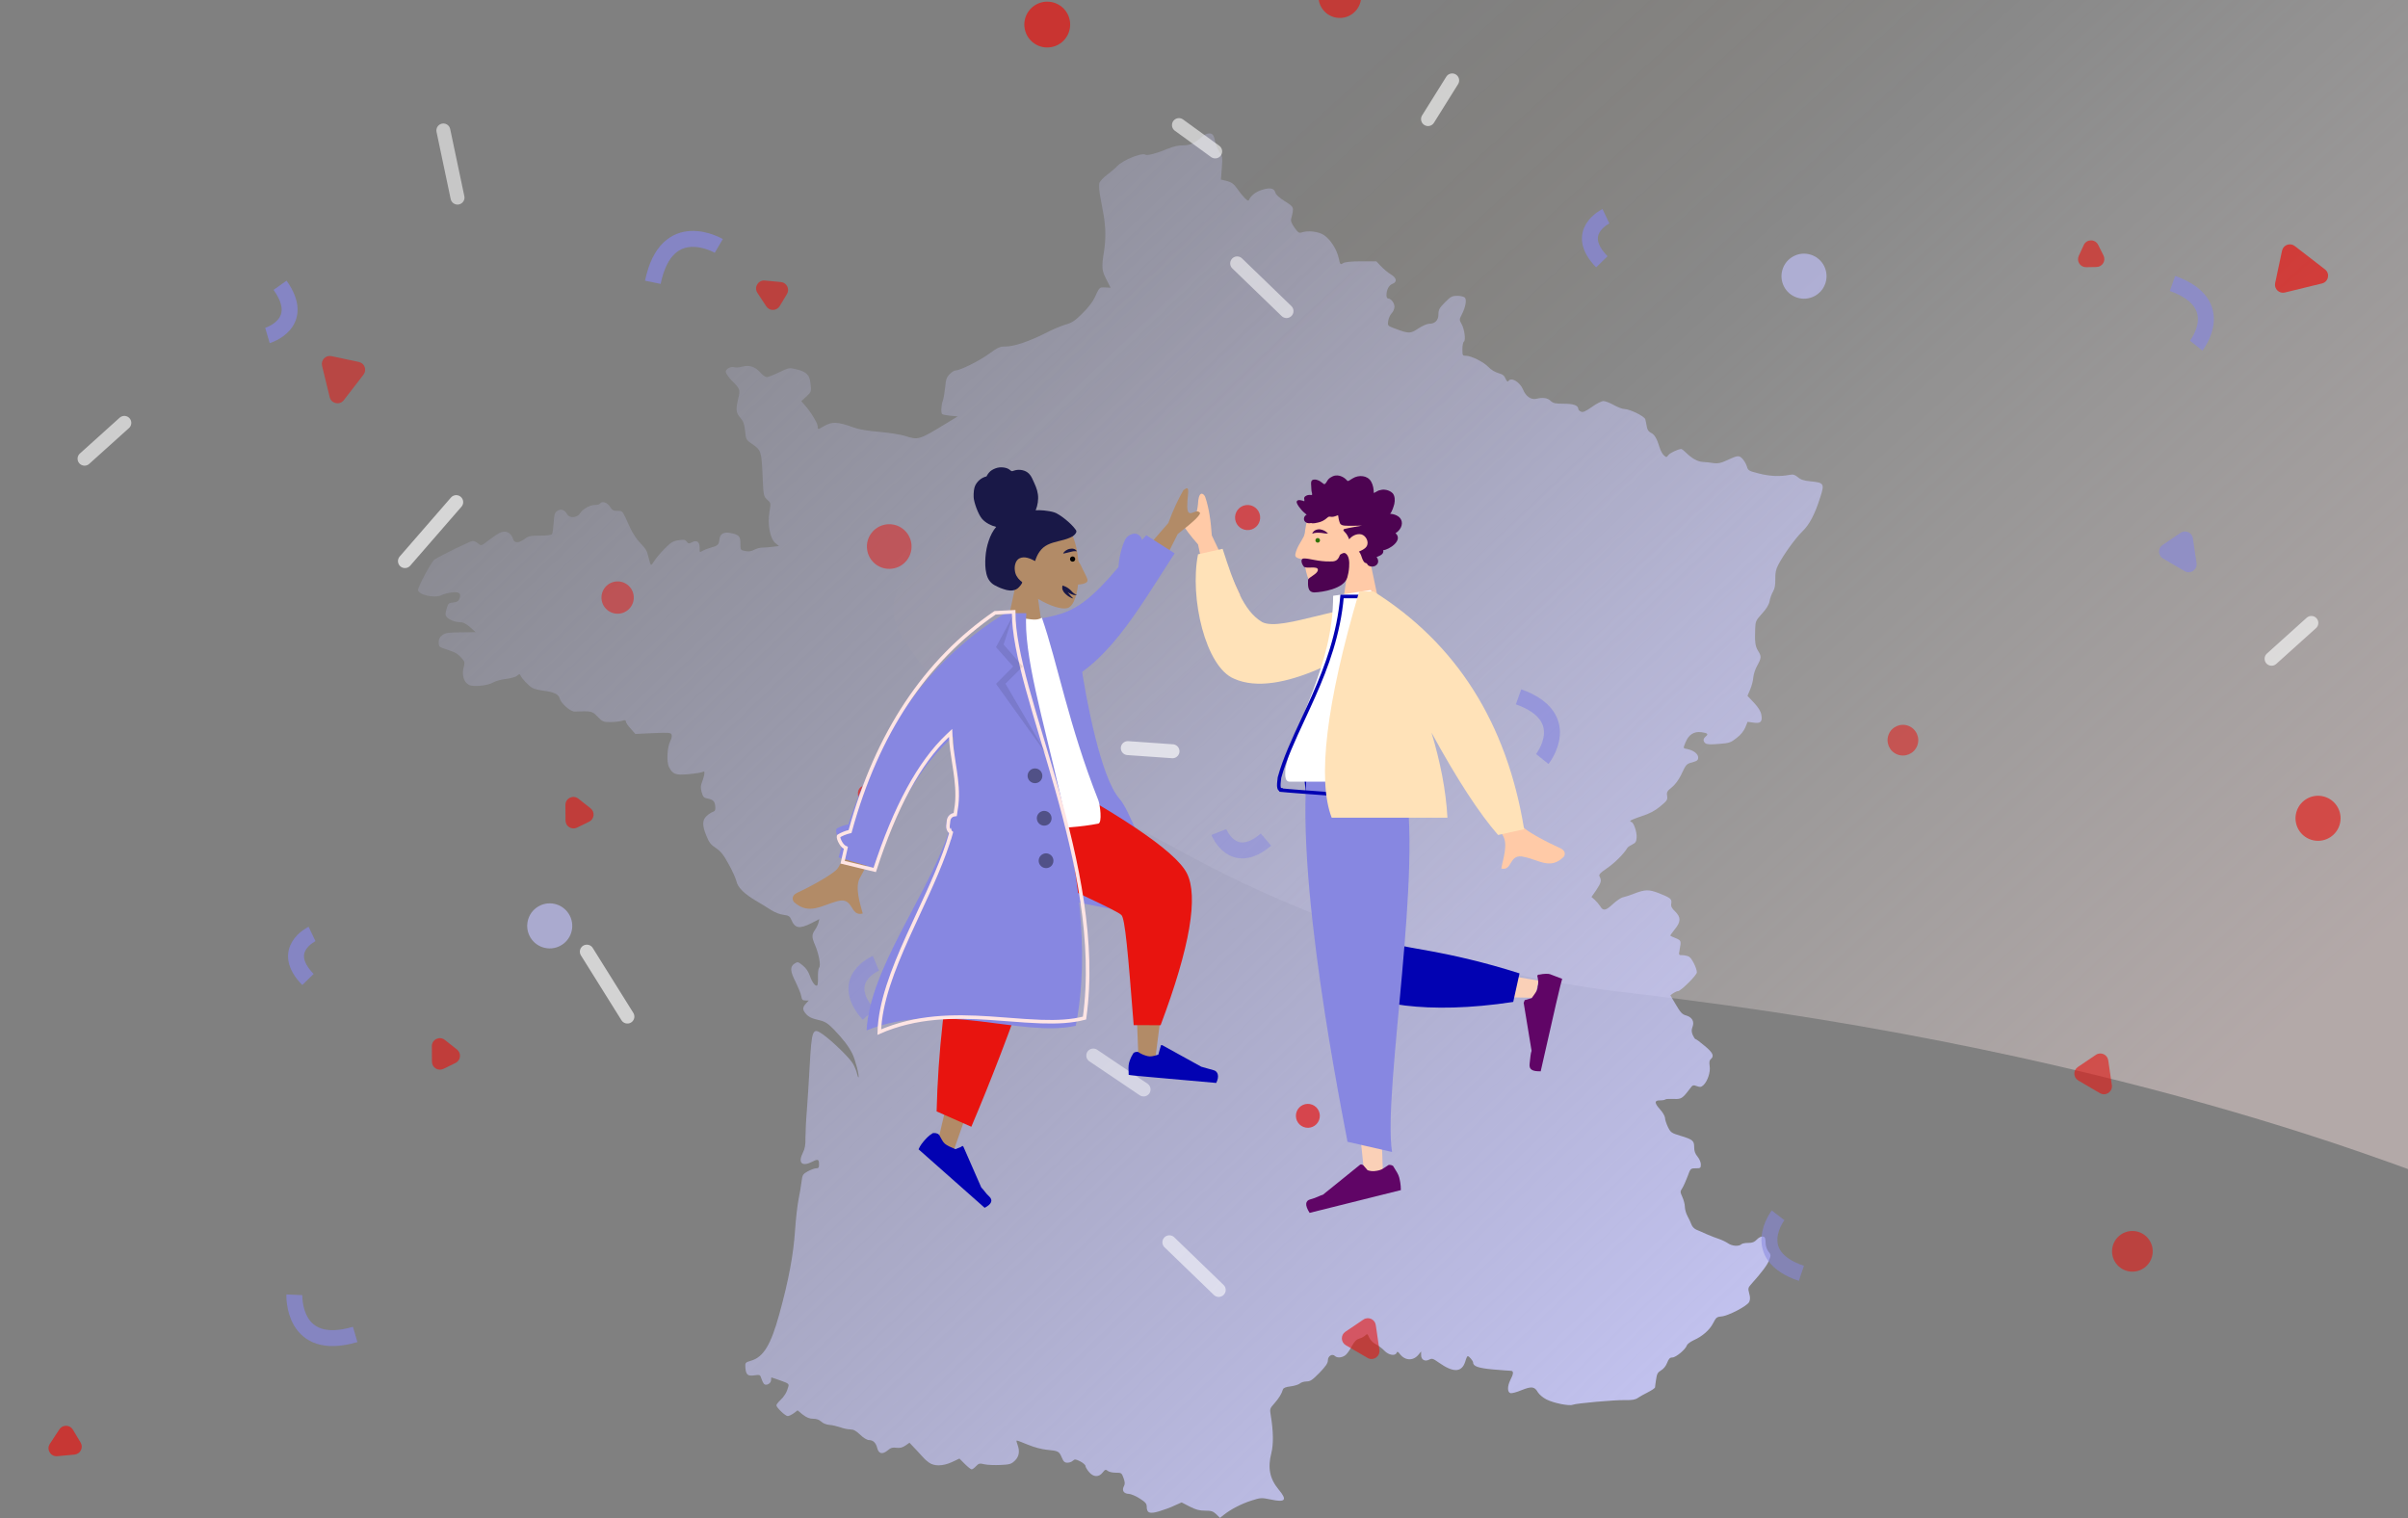 <svg fill="none" height="454" viewBox="0 0 720 454" width="720" xmlns="http://www.w3.org/2000/svg" xmlns:xlink="http://www.w3.org/1999/xlink"><rect x="0" y="0" width="720" height="454" fill="#808080" stroke="none"/><linearGradient id="a" gradientUnits="userSpaceOnUse" x1="536" x2="825.292" y1="-99" y2="217.989"><stop offset="0" stop-color="#fbb03b" stop-opacity="0"/><stop offset=".276" stop-color="#fff" stop-opacity=".17"/><stop offset=".927" stop-color="#ffe5e4"/></linearGradient><linearGradient id="b" gradientUnits="userSpaceOnUse" x1="538.175" x2="130.775" y1="462.256" y2="37.531"><stop offset="0" stop-color="#c9c9fb"/><stop offset="1" stop-color="#c9c9fb" stop-opacity="0"/></linearGradient><path d="m730.399-142c-33.791 30.756-210.899-3.888-322.436 91.47-75.236 64.324-104.495 193.994-130.756 217.138-4.759 4.166-9.758 8.847-10.18 14.658-.301 4.218 1.928 8.229 4.397 11.83 18.673 27.927 54.33 46.802 85.471 63.466 39.633 21.241 84.748 35.076 131.067 40.425 156.846 18.104 242.437 57.916 242.437 56.013 0-1.954 0-338.012 0-338.012z" fill="url(#a)" opacity=".4"/><path d="m359.396 40.905c-2.39 2.031-3.505 2.549-5.696 2.549-1.354 0-2.987.358-4.58 1.036-3.346 1.394-6.054 2.111-6.652 1.752-1.075-.677-6.731 1.633-8.364 3.385-.557.598-1.951 1.792-3.067 2.629-1.195.876-2.19 1.991-2.35 2.549-.119.558-.039 2.191.239 3.704.279 1.474.717 4.023 1.036 5.656.677 3.824.717 7.408.119 11.152-.756 4.62-.637 5.656.757 8.284l1.235 2.43-1.633-.08c-1.753-.08-1.673-.119-3.147 3.067-.517 1.155-2.031 3.107-3.624 4.66-2.231 2.231-3.107 2.788-4.979 3.346-1.274.358-4.062 1.514-6.173 2.629-4.939 2.469-9.281 3.943-11.79 3.943-1.752 0-2.31.239-4.939 2.15-2.867 2.111-8.722 5.019-10.076 5.019-.359 0-1.156.478-1.753 1.115-.916.916-1.155 1.554-1.354 3.943-.159 1.554-.478 3.346-.677 3.943-.518 1.315-.638 3.625-.239 4.023.159.199 1.274.398 2.469.518l2.191.199-3.266 1.992c-8.325 5.098-8.484 5.138-12.546 3.823-1.315-.398-4.74-.956-7.608-1.195-3.385-.279-6.094-.717-7.567-1.274-5.099-1.832-6.532-1.872-9.201-.319-1.633.956-1.673.956-1.673-.119 0-.877-2.19-4.461-3.943-6.373l-.956-1.075 1.514-1.394c1.473-1.395 1.513-1.434 1.274-3.705-.279-2.788-1.155-3.704-4.301-4.461-2.111-.517-2.191-.477-5.138.917-1.633.796-3.266 1.433-3.665 1.433-.398 0-1.195-.557-1.792-1.234-1.673-1.872-3.306-2.47-5.496-1.912-.956.239-2.072.358-2.39.199-.996-.358-2.589.438-2.589 1.354 0 .438.796 1.593 1.752 2.589 2.51 2.509 2.629 2.748 1.992 5.337-.797 3.346-.717 4.342.597 5.815.916 1.036 1.195 1.833 1.434 3.943.239 2.55.319 2.669 2.031 3.864 2.749 1.872 2.868 2.191 3.187 9.32.279 6.253.279 6.333 1.394 7.368 1.115.996 1.115.996.677 3.625-.637 3.744.159 7.966 1.713 9.32l1.115.916-1.872.239c-1.036.12-2.39.239-3.067.239-.637-.04-1.753.279-2.43.637-.876.478-1.672.598-2.668.399-1.474-.279-1.474-.319-1.474-2.191 0-2.191-.358-2.629-2.668-3.147-2.271-.517-3.466.12-3.625 1.912-.159 1.554-.438 1.832-2.669 2.43-.876.239-1.951.677-2.429.956-.797.518-.837.478-.797-.876.04-1.833-.876-2.51-2.31-1.713-.916.478-1.115.438-1.553-.199-.478-.598-.876-.677-2.47-.399-1.672.239-2.27.598-4.221 2.589-1.235 1.275-2.589 2.868-2.988 3.545-.398.677-.836 1.235-.995 1.235-.12 0-.478-1.036-.757-2.27-.398-1.833-.837-2.629-2.35-4.143-1.115-1.115-2.35-2.987-3.186-4.779-2.39-5.258-2.111-4.939-3.744-4.979-1.275 0-1.633-.239-2.271-1.274-.796-1.275-2.429-1.753-2.987-.877-.119.199-.836.399-1.513.399-1.514 0-3.585 1.155-4.501 2.589-.837 1.274-3.107 1.433-3.744.199-.717-1.315-1.912-1.753-2.947-1.036-.797.518-.956.996-1.116 3.545-.119 1.593-.318 3.146-.478 3.385-.199.319-1.513.478-3.584.478-2.868 0-3.426.12-4.62.996-1.713 1.275-3.028 1.314-3.426.08-.637-2.111-2.35-2.828-4.262-1.793-.478.239-1.872 1.195-3.066 2.111-2.191 1.713-2.231 1.713-3.147.956-.518-.438-1.235-.756-1.633-.756-.637 0-9.28 4.221-11.431 5.576-.836.517-4.899 8.045-4.899 9.081 0 1.434 4.979 2.589 7.01 1.553.637-.319 1.991-.677 3.027-.796 2.23-.319 2.947.278 2.35 1.832-.319.796-.717 1.035-1.872 1.155-1.354.119-1.514.239-1.992 1.912-.398 1.314-.398 1.872-.079 2.31.757.916 2.589 1.672 4.023 1.672 1.035 0 1.792.399 3.066 1.474l1.673 1.514-4.461.039c-3.783.04-4.62.16-5.496.837-.797.597-1.075 1.155-1.075 2.151 0 1.314.079 1.394 2.389 2.15 2.749.917 3.226 1.195 4.541 2.669.876.996.916 1.195.478 2.908-.518 2.111.119 4.222 1.593 4.978 1.275.717 5.616.279 7.249-.677.717-.438 2.469-.916 3.863-1.075 1.474-.16 2.908-.598 3.346-.956.597-.558.797-.558.956-.159.319.916 2.549 3.266 3.624 3.823.558.319 2.111.677 3.426.837 2.947.358 4.421 1.075 4.7 2.27.398 1.513 3.226 4.023 4.54 3.943 4.939-.199 5.218-.159 6.811 1.553 1.434 1.474 1.713 1.593 3.704 1.593 1.195 0 2.748-.159 3.465-.358.996-.319 1.275-.279 1.275.199 0 .319.637 1.275 1.434 2.111l1.394 1.593 5.297-.239c4.74-.199 5.297-.159 5.536.438.16.399 0 1.235-.358 1.872-.956 1.912-1.195 6.293-.398 7.847 1.115 2.151 1.951 2.469 5.815 2.111 1.872-.16 3.704-.438 4.142-.637.637-.279.717-.2.558.836-.12.637-.439 1.673-.717 2.35-.359.916-.399 1.593-.04 2.828.398 1.434.637 1.712 1.792 1.912 1.514.278 2.111.836 2.231 2.031.159 1.394.039 1.713-.757 1.991-.399.12-1.235.677-1.793 1.195-1.314 1.235-1.354 2.828-.039 5.975.756 1.911 1.314 2.628 2.788 3.584 1.434.956 2.27 1.952 3.823 4.78 1.076 1.951 2.151 4.301 2.35 5.178.399 1.872 2.39 3.823 6.094 5.974 1.354.797 3.306 1.991 4.342 2.669 1.115.717 2.628 1.274 3.664 1.394 1.513.199 1.832.398 2.27 1.394 1.115 2.668 2.43 2.907 6.014 1.115l2.39-1.235-.239 1.076c-.159.597-.637 1.593-1.075 2.19-.956 1.354-.956 2.191 0 4.381 1.195 2.788 1.832 6.214 1.274 6.851-.239.319-.398 1.553-.358 2.788s-.04 2.35-.199 2.509c-.478.518-1.554-.876-2.231-2.867-.438-1.235-1.155-2.31-2.111-3.067-1.434-1.155-1.513-1.155-2.509-.518-1.354.916-1.275 2.27.398 5.496.717 1.474 1.474 3.306 1.633 4.103.199 1.155.399 1.394 1.275 1.394h.996l-.837.916c-1.035 1.115-1.075 1.792-.159 2.908.916 1.115 1.832 1.553 4.301 2.11 1.633.399 2.43.917 4.222 2.749 2.709 2.828 4.342 4.939 5.457 7.129.876 1.713 2.23 6.851 1.872 7.169-.08.08-.279-.438-.438-1.155-.16-.717-.677-2.031-1.195-2.907-.996-1.753-6.253-6.851-9.081-8.842-3.027-2.111-3.266-1.474-3.903 10.037-.2 3.704-.558 9.36-.797 12.546-.279 3.186-.438 7.01-.438 8.484.04 2.031-.159 3.146-.757 4.341-1.553 3.067-.319 4.302 2.748 2.748 1.793-.916 2.071-.796 2.071.837 0 .876-.159 1.115-.876 1.115-.518 0-1.633.438-2.509.916-1.514.836-1.593 1.036-1.872 3.266-.159 1.314-.558 3.624-.876 5.178-.319 1.513-.797 5.656-1.036 9.161-.478 7.249-1.872 14.776-4.7 25.052-2.509 9.161-4.739 12.865-8.444 13.941-1.752.517-1.792.597-1.712 2.031.159 2.19.717 2.668 2.708 2.35 1.673-.239 1.713-.199 2.151 1.155.279.796.677 1.513.956 1.593.796.279 1.872-.478 1.872-1.314 0-.438.04-.797.119-.797.04 0 1.275.398 2.709.916 2.429.876 2.589.996 2.31 1.912-.398 1.553-1.195 2.868-2.43 4.023-.597.557-1.115 1.234-1.115 1.473 0 .677 2.669 3.227 3.386 3.227.358 0 1.155-.399 1.792-.837l1.155-.876 1.553 1.274c1.155.877 1.992 1.235 3.107 1.235.996 0 1.792.279 2.39.837.517.517 1.553.916 2.429.995.837.04 2.31.399 3.266.717.956.359 2.31.637 3.027.637.916 0 1.713.399 2.948 1.594.916.916 2.071 1.593 2.589 1.593 1.274 0 2.111.796 2.509 2.39.438 1.752 1.553 1.991 3.146.677.877-.757 1.474-.916 2.629-.757 1.076.119 1.792-.08 2.669-.677l1.195-.837 2.111 2.231c1.155 1.235 2.19 2.35 2.31 2.509.119.159.717.677 1.354 1.155 1.593 1.195 4.182 1.155 6.97-.119l2.191-1.036 1.633 1.633c.876.876 1.792 1.593 2.031 1.593s.836-.438 1.314-.956c.797-.836 1.076-.916 2.51-.557.916.199 3.066.279 4.779.199 2.788-.12 3.266-.279 4.302-1.275 1.274-1.234 1.553-2.827.796-4.819-.239-.597-.358-1.115-.279-1.195.08-.079 1.554.438 3.306 1.195 1.912.797 4.142 1.394 5.736 1.553 3.425.319 3.664.439 4.461 2.271.517 1.274.876 1.593 1.712 1.593.598 0 1.315-.279 1.633-.598.558-.517.797-.478 2.191.2.836.438 1.553 1.075 1.553 1.354 0 .318.478 1.115 1.036 1.792 1.314 1.593 2.947 1.673 4.102.199.717-.916.916-.996 1.514-.518.358.319 1.434.558 2.389.558 1.713 0 1.793.04 2.35 1.593.439 1.275.478 1.793.08 2.509-.637 1.235 0 2.191 1.514 2.231.637.04 2.111.637 3.266 1.394 1.672 1.075 2.071 1.513 2.071 2.43 0 1.911.876 2.23 3.704 1.394 1.354-.399 3.425-1.155 4.58-1.713l2.151-.956 2.39 1.235c1.872.956 2.947 1.234 4.62 1.234 1.872 0 2.39.16 3.346 1.076l1.115 1.075 1.115-.876c2.151-1.713 5.337-3.346 8.205-4.262s3.067-.916 5.815-.358c4.461.956 5.058.199 2.43-2.948-2.709-3.266-3.346-6.492-2.191-10.993.637-2.509.597-6.452-.159-10.992-.359-2.151-.359-2.231 1.075-3.824 1.394-1.593 2.111-2.788 2.549-4.182.159-.438.876-.717 2.27-.876 1.155-.16 2.39-.518 2.788-.877.359-.318 1.275-.597 1.992-.597 1.115 0 1.752-.438 3.863-2.589 1.912-1.991 2.51-2.868 2.51-3.744 0-1.274 1.314-2.071 2.111-1.274.717.716 2.469.477 3.385-.478.478-.478 1.275-1.673 1.792-2.669.638-1.195 1.275-1.832 2.032-2.031.637-.16 1.434-.598 1.832-.956.637-.598.717-.518 1.195.597.318.717 1.115 1.554 1.951 1.992.797.398 1.952 1.274 2.589 1.951 1.275 1.355 3.266 1.673 3.665.638.199-.478.398-.399 1.035.438 1.593 1.991 4.023 1.991 5.576.04l.717-.877v1.076c0 1.394 1.115 2.031 2.43 1.354.836-.438 1.155-.319 2.788.836 4.421 3.147 6.97 3.067 8.006-.318.239-.877.557-1.554.716-1.554.399 0 1.594 1.394 1.594 1.872 0 1.155 1.553 1.713 6.014 2.111 2.469.199 4.859.399 5.257.399.916 0 .877.876-.159 2.827-.916 1.872-.876 3.665.12 3.864.398.08 1.872-.319 3.305-.916 2.988-1.195 3.864-1.076 4.86.677.398.637 1.553 1.633 2.549 2.111 2.071 1.075 6.771 2.031 7.846 1.593 1.036-.438 12.626-1.474 15.733-1.394 2.031.04 2.987-.119 3.783-.677.558-.398 1.952-1.155 3.067-1.713 1.076-.557 1.992-1.195 2.032-1.394 0-.239.159-1.314.318-2.39.239-1.672.478-2.11 1.474-2.708.717-.398 1.474-1.314 1.832-2.27.478-1.235.836-1.593 1.553-1.593 1.076 0 3.983-2.43 4.342-3.625.159-.398 1.035-1.075 1.991-1.513 2.629-1.155 4.859-3.107 5.895-5.178.836-1.633 1.075-1.832 2.43-1.952 2.071-.159 7.766-3.146 8.324-4.341.319-.677.319-1.434 0-2.549-.398-1.474-.319-1.713.518-2.669 3.146-3.505 4.899-5.815 5.417-7.209.597-1.553.597-1.673-.2-2.669-.478-.637-.836-1.672-.836-2.708-.04-1.314-.199-1.673-.836-1.752-.478-.08-1.235.318-1.793.916-.717.756-1.314.995-2.589.995-.876 0-1.792.16-2.031.399-.717.717-2.788.557-3.983-.279-.637-.438-1.872-1.036-2.748-1.315-.876-.278-2.47-.916-3.585-1.394-1.075-.477-2.469-1.115-3.106-1.354-.598-.239-1.275-.916-1.474-1.513-.239-.638-.757-1.753-1.195-2.549-.438-.797-.797-2.071-.797-2.788 0-.757-.358-2.072-.756-2.948-.677-1.513-.677-1.633-.04-2.589.358-.557 1.075-2.111 1.593-3.505.876-2.429.916-2.469 2.43-2.469 1.433 0 1.553-.08 1.553-1.155 0-.677-.438-1.673-.996-2.35-.717-.836-.996-1.673-.996-2.788 0-1.952-.398-2.31-4.062-3.425-2.748-.837-2.948-.956-3.784-2.629-.478-.996-.876-2.231-.876-2.748-.04-.518-.677-1.633-1.434-2.47-1.792-1.991-1.792-2.748-.08-2.748.757 0 1.474-.12 1.593-.279.16-.159 1.275-.199 2.47-.159 2.31.119 2.629-.08 4.899-3.067.796-1.115.996-1.155 2.071-.757.956.359 1.275.319 1.952-.279 1.234-1.155 2.19-3.943 1.872-5.775-.16-1.115-.08-1.673.358-2.031 1.076-.916.637-1.912-1.832-3.943-1.314-1.116-2.549-2.032-2.748-2.032-.16 0-.518-.557-.837-1.234-.398-.996-.398-1.514-.04-2.47.598-1.593-.199-2.907-1.991-3.385-1.075-.279-1.633-.876-2.987-3.187l-1.673-2.827.876-.638c.478-.318 1.115-.597 1.394-.597.837 0 5.656-4.78 5.656-5.616 0-1.235-1.513-4.262-2.35-4.7-.438-.239-1.314-.438-1.952-.438-1.155 0-1.155 0-.836-1.713.478-2.549.478-2.668-1.115-3.345-.837-.319-1.593-.678-1.673-.757-.08-.08.518-.916 1.314-1.912 1.872-2.27 1.872-3.624.12-5.337-1.036-.996-1.315-1.553-1.155-2.39.199-1.354-.16-1.673-3.665-3.067-3.066-1.195-4.142-1.155-7.567.16-1.115.438-2.549.916-3.147 1.035-.637.12-1.991 1.036-3.027 1.992-2.23 2.071-2.947 2.19-3.863.677-.398-.598-1.115-1.434-1.633-1.912l-.956-.837 1.434-2.071c1.474-2.23 1.633-2.828.996-4.022-.319-.598.039-.996 2.27-2.55 2.27-1.553 4.979-4.261 6.014-6.014.159-.279.837-.717 1.474-1.035.995-.478 1.234-.837 1.314-2.111.12-1.554-.916-4.62-1.593-4.62-.159 0-.319-.16-.319-.319s1.514-.797 3.346-1.394c2.469-.797 3.983-1.593 5.616-2.947 2.071-1.713 2.23-1.992 2.071-3.147-.199-1.115 0-1.434 1.394-2.549.956-.757 2.031-2.231 2.669-3.505 1.633-3.465 1.672-3.505 3.505-3.983 1.394-.398 1.712-.637 1.712-1.434 0-1.075-1.354-2.111-3.186-2.509-1.394-.279-1.354-.12-.597-2.031.955-2.311 2.509-3.306 4.739-3.027 1.952.278 2.191.557 1.235 1.354-.757.637-.757 1.354-.04 1.951.398.359 1.593.399 4.023.2 3.186-.239 3.585-.399 5.337-1.793 1.235-.916 2.151-2.111 2.589-3.146l.677-1.673 1.713.239c2.19.358 2.788-.279 2.389-2.39-.199-1.036-.916-2.191-2.23-3.585l-1.912-2.031.837-1.952c.438-1.075.876-2.708.916-3.624.079-.916.597-2.469 1.195-3.505 1.234-2.27 1.274-2.708.199-4.421-.837-1.354-.996-2.669-.837-6.612.08-2.15.199-2.429 2.032-4.461 1.354-1.473 2.071-2.668 2.27-3.704.119-.836.597-2.111.996-2.828.557-.956.756-2.031.717-3.783-.04-1.872.159-2.908.876-4.262 1.473-2.908 5.178-8.046 7.169-9.957 2.111-2.032 3.704-4.979 5.337-10.077 1.394-4.262 1.235-4.541-2.748-4.939-2.071-.199-2.987-.478-3.863-1.235-.917-.757-1.434-.916-2.47-.717-2.947.558-5.775.438-9.041-.358-3.187-.797-3.386-.916-3.744-2.111-.199-.717-.797-1.753-1.315-2.31-1.035-1.116-1.394-1.116-4.859.517-1.673.757-2.509.917-3.783.757-.877-.159-2.35-.318-3.227-.358-1.593-.08-3.345-1.076-5.177-2.908-.518-.518-1.116-.956-1.275-.956-.956.04-3.386 1.155-3.863 1.832-.558.717-.598.717-1.355.04-.398-.358-.995-1.434-1.274-2.39-.757-2.549-1.514-3.863-2.589-4.341-.677-.319-1.075-.876-1.235-1.872-.119-.796-.318-1.752-.438-2.151-.239-.916-4.66-3.067-6.213-3.067-.598 0-2.032-.557-3.187-1.194-1.195-.678-2.589-1.195-3.106-1.195-.558 0-2.151.796-3.505 1.792-2.032 1.394-2.669 1.673-3.266 1.354-.438-.199-.757-.557-.757-.757 0-1.075-1.354-1.593-4.302-1.593-2.549 0-3.146-.119-3.943-.836-.956-.916-2.31-1.115-4.341-.637-1.474.358-3.107-.717-3.904-2.709-.995-2.39-3.624-3.903-4.46-2.549-.16.279-.478-.04-.797-.757-.398-.956-.876-1.314-2.151-1.672-.995-.279-2.19-.996-2.947-1.793-1.394-1.513-5.178-3.385-6.731-3.385-1.036 0-1.076-.12-1.076-1.952 0-1.115.199-2.111.438-2.27.638-.399.16-3.864-.716-5.337-.678-1.195-.678-1.275.159-2.908 1.075-2.151 1.434-4.222.876-4.899-.279-.319-1.235-.558-2.23-.558-1.633 0-1.992.199-3.744 1.952-1.673 1.713-1.952 2.191-1.952 3.585 0 1.792-1.036 2.828-2.828 2.828-.597 0-2.031.637-3.186 1.394-2.35 1.593-2.828 1.593-6.851.08-2.35-.876-2.35-.876-2.151-2.31.12-.797.558-1.832 1.036-2.31.478-.478.836-1.354.836-1.952 0-1.155-1.035-2.469-1.911-2.469-.279 0-.478-.438-.478-.956 0-1.633.716-3.027 1.792-3.425 1.474-.558 1.274-1.752-.478-2.828-.836-.478-2.151-1.593-2.947-2.43l-1.394-1.474h-4.581c-3.107 0-4.819.199-5.377.558-.796.518-.876.438-1.314-1.593-.598-2.629-2.47-5.536-4.461-6.851-1.553-1.036-4.78-1.394-6.612-.757-.717.279-1.075.04-2.111-1.394-.916-1.314-1.195-1.992-.995-2.748.876-3.465.876-3.425-1.912-5.178-1.673-1.075-2.669-1.952-2.828-2.589-.359-1.354-1.673-1.593-4.182-.757-1.832.597-3.187 1.713-3.784 3.067-.199.518-1.952-1.274-3.704-3.824-.797-1.115-1.474-1.593-2.828-1.952l-1.792-.438.278-3.425c.239-3.186.2-3.505-.716-4.859-.518-.797-1.116-2.111-1.275-2.987-.12-.836-.438-1.792-.677-2.071-.598-.757-1.952-.558-3.266.558z" fill="url(#b)"/><g opacity=".7"><ellipse cx="313.014" cy="7.248" fill="#e8140f" rx="6.855" ry="6.855" transform="matrix(-.292 -.956 .956 -.292 397.599 308.704)"/><circle cx="400.514" cy="-.84" fill="#e8140f" opacity=".91" r="6.378" transform="matrix(.07 -.998 .998 .07 373.414 398.757)"/><ellipse cx="637.661" cy="374.007" fill="#e8140f" opacity=".81" rx="6.08" ry="6.08" transform="matrix(-.809 .588 -.588 -.809 1373.375 301.777)"/><circle cx="184.702" cy="178.773" fill="#e8140f" opacity=".71" r="4.828" transform="matrix(-.174 -.985 .985 -.174 40.718 391.713)"/><circle cx="372.912" cy="154.769" fill="#e8140f" opacity=".89" r="3.755" transform="matrix(-.99 .139 -.139 -.99 763.735 256.132)"/><circle cx="4.59" cy="4.59" fill="#e8140f" opacity=".74" r="4.59" transform="matrix(.375 -.927 .927 .375 563 223.849)"/><circle cx="265.973" cy="163.476" fill="#e8140f" opacity=".7" r="6.676" transform="matrix(-.616 .788 -.788 -.616 558.543 54.532)"/><circle cx="3.577" cy="3.577" fill="#e8140f" opacity=".97" r="3.577" transform="matrix(.934 .358 -.358 .934 388.996 329.017)"/><circle cx="693.068" cy="244.647" fill="#e8140f" opacity=".89" r="6.736" transform="matrix(-.951 -.309 .309 -.951 1276.615 691.49)"/><circle cx="539.377" cy="82.565" fill="#c3c3ff" opacity=".89" r="6.736" transform="matrix(-.951 -.309 .309 -.951 1026.841 327.766)"/><circle cx="164.367" cy="276.827" fill="#c3c3ff" opacity=".89" r="6.736" transform="matrix(-.951 -.309 .309 -.951 235.145 590.897)"/><path d="m352.509 37.402 10.836 7.873" opacity=".83" stroke="#fff" stroke-linecap="round" stroke-linejoin="round" stroke-width="4.173"/><path d="m187.594 303.958-12.13-19.412" opacity=".93" stroke="#fff" stroke-linecap="round" stroke-linejoin="round" stroke-width="4.173"/><path d="m434.207 24.047-7.224 11.561" opacity=".89" stroke="#fff" stroke-linecap="round" stroke-linejoin="round" stroke-width="4.173"/><path d="m2.086-2.086h13.395" opacity=".93" stroke="#fff" stroke-linecap="round" stroke-linejoin="round" stroke-width="4.173" transform="matrix(-.998 -.07 .07 -.998 352.812 222.69)"/><path d="m691.102 186.26-11.895 10.71" opacity=".87" stroke="#fff" stroke-linecap="round" stroke-linejoin="round" stroke-width="4.173"/><path d="m37.174 126.442-11.895 10.71" opacity=".87" stroke="#fff" stroke-linecap="round" stroke-linejoin="round" stroke-width="4.173"/><path d="m384.671 93.009-14.758-14.252" opacity=".79" stroke="#fff" stroke-linecap="round" stroke-linejoin="round" stroke-width="4.173"/><path d="m136.798 59.084-4.233-20.075" opacity=".79" stroke="#fff" stroke-linecap="round" stroke-linejoin="round" stroke-width="4.173"/><path d="m364.404 385.697-14.758-14.252" opacity=".79" stroke="#fff" stroke-linecap="round" stroke-linejoin="round" stroke-width="4.173"/><path d="m2.086-2.086h18.143" opacity=".7" stroke="#fff" stroke-linecap="round" stroke-linejoin="round" stroke-width="4.173" transform="matrix(-.829 -.559 .559 -.829 344.826 325.187)"/><path d="m121.08 167.771 15.329-17.634" opacity=".96" stroke="#fff" stroke-linecap="round" stroke-linejoin="round" stroke-width="4.173"/><g fill="#e8140f"><path d="m102.789 119.655c-1.222 1.581-3.73 1.048-4.203-.894l-2.284-9.373c-.416-1.707 1.094-3.262 2.812-2.897l8.183 1.74c1.718.365 2.465 2.4 1.391 3.79z" opacity=".76"/><path d="m623.049 73.264c.835-1.816 3.399-1.861 4.297-.075l1.606 3.194c.789 1.569-.333 3.425-2.089 3.455l-3.099.054c-1.757.031-2.942-1.784-2.208-3.38z" opacity=".85"/><path d="m261.322 246.522c-1.43 1.396-3.84.518-4.038-1.47l-.763-7.645c-.174-1.748 1.538-3.078 3.189-2.477l6.26 2.278c1.65.601 2.107 2.72.85 3.947z" opacity=".92"/><path d="m226.461 87.562c-1.098-1.67.223-3.868 2.213-3.683l4.804.446c1.749.163 2.728 2.096 1.824 3.602l-2.155 3.586c-.905 1.506-3.072 1.55-4.037.081z" opacity=".82"/><path d="m398.229 203.306c-1.682-1.08-1.369-3.625.524-4.266l6.431-2.176c1.664-.563 3.345.806 3.131 2.549l-.717 5.844c-.214 1.744-2.176 2.665-3.655 1.716z" opacity=".91"/><path d="m129.128 312.815c-.01-1.999 2.294-3.123 3.863-1.884l3.646 2.88c1.378 1.089 1.146 3.244-.433 4.014l-3.621 1.767c-1.579.77-3.421-.374-3.43-2.131z" opacity=".88"/><path d="m169.067 240.686c-.011-1.999 2.294-3.123 3.863-1.884l3.646 2.88c1.378 1.089 1.146 3.244-.433 4.014l-3.621 1.767c-1.579.77-3.421-.374-3.43-2.131z" opacity=".88"/><path d="m695.179 80.549c1.581 1.222 1.048 3.73-.894 4.203l-11.108 2.707c-1.707.416-3.262-1.094-2.897-2.812l2.061-9.697c.366-1.718 2.4-2.465 3.791-1.391z" opacity=".98"/><path d="m17.118 435.404c-1.99.185-3.311-2.013-2.213-3.683l2.846-4.331c.965-1.469 3.132-1.425 4.037.081l2.314 3.852c.905 1.505-.074 3.439-1.823 3.602z" opacity=".96"/><path d="m631.454 324.458c.289 1.977-1.837 3.411-3.562 2.403l-6.479-3.787c-1.517-.886-1.586-3.053-.13-4.035l5.394-3.639c1.457-.982 3.439-.106 3.693 1.632z" opacity=".84"/><path d="m412.445 403.614c.289 1.977-1.837 3.411-3.562 2.403l-6.479-3.787c-1.516-.886-1.586-3.053-.13-4.035l5.395-3.639c1.456-.982 3.439-.106 3.692 1.632z" opacity=".84"/></g><path d="m656.772 168.374c.289 1.978-1.837 3.412-3.563 2.403l-6.478-3.786c-1.517-.887-1.587-3.053-.13-4.036l5.394-3.638c1.457-.983 3.439-.106 3.693 1.632z" fill="#8787e1" opacity=".84"/><path d="m79.967 100.31s11.931-3.525 3.777-15.012" stroke="#8787e1" stroke-width="4.769"/><path d="m480.181 64.662s-9.92 4.723-1.221 13.616" opacity=".97" stroke="#8787e1" stroke-width="4.769"/><path d="m93.307 279.26s-9.92 4.723-1.221 13.616" opacity=".97" stroke="#8787e1" stroke-width="4.769"/><path d="m531.655 363.384s-9.155 11.914 6.967 17.35" opacity=".77" stroke="#8787e1" stroke-width="4.769"/><path d="m88.016 387.142s-.773 17.432 18.184 11.864" opacity=".94" stroke="#8787e1" stroke-width="4.769"/><path d="m656.669 103.345s9.966-12.511-7.093-18.596" opacity=".92" stroke="#8787e1" stroke-width="4.769"/><path d="m461.147 226.946s9.966-12.511-7.093-18.596" opacity=".92" stroke="#8787e1" stroke-width="4.769"/><path d="m261.904 288.022s-11.497 4.753-2.187 15.325" opacity=".79" stroke="#8787e1" stroke-width="4.769"/><path d="m364.436 248.782s4.197 10.676 14.093 2.263" opacity=".7" stroke="#8787e1" stroke-width="4.769"/><path d="m214.92 73.535s-15.586-9.195-19.717 10.874" stroke="#8787e1" stroke-width="4.769"/></g><path d="m409.496 166.984c2.674-3.155 4.526-6.995 4.183-11.316-.891-12.481-18.242-9.738-21.602-3.428-3.361 6.309-2.949 22.219 1.371 23.385 1.715.48 5.418-.617 9.19-2.949l-2.4 16.734h13.99z" fill="#ffcaa7"/><path d="m390.64 158.069c-.411 2.537-2.331 4.389-3.086 6.721-.411 1.303-.48 1.783.823 2.194 1.029.343 2.057.343 2.743-.411" fill="#ffcaa7"/><path d="m392.355 159.578c.137-.412.48-.823.892-1.029.411-.206.96-.343 1.44-.274.48.068.891.205 1.303.411.411.206.754.48 1.097.823-.48.069-.892 0-1.303-.069-.412-.068-.823-.137-1.166-.137s-.754-.068-1.097 0c-.343 0-.755.137-1.166.275z" fill="#4d0351"/><path d="m394.001 162.252c.378 0 .686-.307.686-.686 0-.378-.308-.685-.686-.685-.379 0-.686.307-.686.685 0 .379.307.686.686.686z" fill="#307205"/><path d="m403.396 169.522c.137-1.715-.068-3.498-1.166-4.115-.411-.206-.96.068-1.577.48-.686 2.057-1.774 1.994-3.008 1.994-3.498.069-6.25-.965-7.759-.897-1.097 0-.823 1.44-.069 2.4.618.823 4.239-.322 4.239.981s-2.936 2.243-2.936 3.066c0 1.303-.342 3.703 1.921 3.703 2.263-.069 8.778-1.029 9.807-4.458.205-.686.48-1.92.548-3.154z" fill="#4d0351"/><path d="m415.637 153.625c.354-.354.566-.919.778-1.413.212-.495.353-1.06.494-1.555.212-1.06.212-2.332-.494-3.18-.636-.636-1.555-.989-2.403-1.06-.565-.07-1.13.071-1.696.212-.565.212-.989.566-1.554.778 0-1.131-.212-2.403-.777-3.392-.566-.989-1.484-1.484-2.474-1.625-1.059-.142-2.119.07-3.038.636-.212.141-.495.282-.707.424-.212.141-.353.282-.636.353-.212.071-.353-.071-.494-.283-.212-.212-.424-.424-.636-.565-.989-.707-2.261-1.06-3.463-.565-.494.212-1.059.565-1.413.989-.353.424-.565 1.06-.989 1.342-.212.142-.353-.07-.495-.141-.282-.212-.494-.353-.777-.565-.353-.283-.777-.424-1.201-.565-.636-.142-1.484-.142-1.625.706-.071.283 0 .636 0 .919 0 .424.07.848.07 1.272 0 .353.071.636.142.918 0 .142.141.495.07.636-.07.212-.494.071-.706.071-.354 0-.707.071-.99.212-.282.141-.494.282-.635.565-.071.141-.071.353 0 .565.07.212 0 .354 0 .566-.495-.212-2.05-.707-2.262.07-.07.283.071.566.212.848.212.424.495.778.778 1.131.565.777 1.272 1.413 1.978 1.978-.848.354-1.13 1.555-.353 2.191.353.283.777.353 1.201.353.141 0 .353-.07.495-.07.07 0 .141.07.212.07.565.071 1.272-.07 1.837-.212 1.06-.212 1.978-.706 2.826-1.484.212-.212.354-.282.636-.282.212 0 .495.07.707.07.636 0 1.201-.282 1.837-.494.071.777.283 1.696.565 2.402.283.565.848.636 1.343.707 1.766.141 3.533 0 5.229 0-1.696.353-3.463.565-5.158.989-.778.212-.212.707.141 1.06.565.565.918 1.343 1.201 2.049.848-1.06 2.261-1.766 3.604-1.484 1.413.354 2.473 2.332 1.554 3.675-.565.777-1.484 1.13-2.261 1.484.636.635.778 1.625 1.131 2.402.212.424.424.848.848.989.141.071.353.071.424.212.141.142.212.354.353.495.777.565 1.979.494 2.614-.212.636-.636.424-1.625-.07-2.261.848-.354 2.261-.778 1.978-2.049 1.767-.142 6.077-2.968 3.675-5.088 1.272-.707 2.473-2.544 1.625-4.098-.495-1.06-1.979-1.626-3.251-1.696z" fill="#4d0351"/><path d="m405.405 207.94c9.629 7.388 8.174 76.31 8.824 77.022.248.558 15.414 3.117 45.746 8.234l-1.05 5.157c-35.312-.538-54.068-2.154-55.864-4.694-3.251-3.559-7.222-24.532-12.624-62.264z" fill="#fad0b7"/><path d="m454.342 291.041-1.884 8.543c-25.963 3.965-43.544.482-49.859-4.713-4.056-3.867-8.584-24.59-12.624-62.264l16.391-24.764c23.281 16.317 11.577 73.444 12.072 74.56.094.962 14.114 1.693 35.904 8.638z" fill="#0202b2"/><path d="m460.194 291.426c1.516-.346 2.878-.288 3.28-.134.805.307 2.012.769 3.622 1.385-.309.808-2.503 10.159-6.425 27.65-2.321.038-3.528-.424-3.313-2.194.216-1.77.278-3.136.587-3.944l-2.359-14.335c.155-.404.155-.404.309-.808l2.074-.597c1.02-1.462 1.732-2.116 1.793-3.482.309-.808.216-1.77-.125-3.29-.155.404.154-.405.557-.251z" fill="#600566"/><path d="m412.993 229.539-1.457 67.633 2.146 58.392-5.542-2.444-13.751-131.785z" fill="#fad0b7"/><path d="m416.671 348.847c.732 1.15 1.465 2.299 1.673 3.135.209.836.522 2.09.519 3.867-.84.209-10.074 2.513-27.284 6.805-1.465-2.298-1.358-3.657.321-4.076s2.834-1.151 3.673-1.36l11.133-8.994c.42-.104.42-.104.944.209l1.256 1.463c1.468.522 2.728.208 3.567-.002.84-.209 1.575-.837 2.73-1.569.42-.104 1.363.104 1.468.522z" fill="#600566"/><path d="m416.226 344.442-13.314-3.046c-3.416-17.987-17.966-92.208-10.499-120.934l27.313 12.045c6.128 25.775-6.346 93.729-3.5 111.935z" fill="#8787e1"/><path d="m432.884 219.194 10.383-2.155c6.922 18.526 11.248 28.435 12.114 30.159.865 1.292 7.354 4.739 11.248 6.462 1.73.862 1.298 2.154.865 2.585-3.894 3.877-7.355.862-11.681 0-4.759-1.292-3.461 4.308-6.922 3.447.433-2.585 2.163-7.324.433-9.909-.433-1.293-6.057-11.202-16.44-30.589z" fill="#ffcaa7"/><path d="m370.834 177.926-8.502-17.833c-.278-4.265-.84-8.206-1.972-11.502-.364-.895-1.663-2.039-2.074 1.044-.126 2.76-.862 5.558-1.756 5.918-.895.36-1.947-1.716-3.451-1.319-.895.36.522 3.332 5.145 8.556l3.548 16.911z" fill="#ffcaa7"/><path d="m418.211 185.533-1.868-3.996c-12.926-2.311-32.937 7.564-38.954 4.47-5.67-3.349-8.455-11.503-11.827-21.911l-7.348 1.643c-2.604 13.189 2.33 33.723 10.761 37.191 13.588 6.12 36.995-7.863 49.236-17.397z" fill="#ffe2b8"/><path d="m424.136 233.726c-17.305 0-30.283 0-38.503 0-1.73 0-1.298-2.585-1.298-3.878 3.029-14.648 14.277-30.589 14.277-51.7l11.248-1.723c9.517 15.079 12.546 33.174 14.276 57.301z" fill="#fff"/><path d="m383.047 236.249.048.004.049.004.048.004.048.003.049.004.048.004.049.004.049.004.049.004.049.004.049.004.049.004.05.004.049.004.05.004.049.004.05.004.05.004.05.004.05.004.05.004.051.005.05.004.051.004.05.004.051.004.051.004.051.004.051.004.051.004.052.005.051.004.052.004.051.004.052.004.052.005.052.004.052.004.052.004.052.004.053.005.052.004.053.004.052.004.053.005.053.004.053.004.053.005.054.004.053.004.053.005.054.004.054.004.053.005.054.004.054.004.054.005.055.004.054.005.054.004.055.004.055.005.054.004.055.005.055.004.055.005.055.004.056.005.055.004.056.004.055.005.056.005.056.004.056.005.056.004.056.005.056.004.057.005.056.004.057.005.056.005.057.004.057.005.057.004.057.005.057.005.058.004.057.005.058.005.057.004.058.005.058.005.058.004.058.005.058.005.058.004.059.005.058.005.059.005.059.004.058.005.059.005.059.005.059.004.06.005.059.005.06.005.059.005.06.005.06.004.059.005.06.005.061.005.06.005.06.005.06.005.061.005.061.004.06.005.061.005.061.005.061.005.061.005.062.005.061.005.061.005.062.005.062.005.062.005.061.005.062.005.063.005.062.005.062.005.063.005.062.005.063.005.062.005.063.006.063.005.063.005.064.005.063.005.063.005.064.005.063.005.064.006.064.005.064.005.064.005.064.005.064.006.064.005.065.005.064.005.065.005.065.006.065.005.065.005.065.005.065.006.065.005.066.005.065.006.066.005.065.005.066.006.066.005.066.005.066.006.067.005.066.005.066.006.067.005.067.006.066.005.067.005.067.006.067.005.067.006.068.005.067.006.068.005.067.006.068.005.068.005.068.006.068.006.068.005.068.006.068.005.069.006.068.005.069.006.069.005.069.006.069.005.069.006.069.006.069.005.069.006.07.006.07.005.069.006.07.005.07.006.07.006.07.005.07.006.071.006.07.006.071.005.07.006.071.006.071.005.071.006.071.006.071.006.071.006.072.005.071.006.072.006.071.006.072.005.072.006.072.006.072.006.072.006.073.006.072.006.073.005.072.006.073.006.073.006.073.006.073.006.073.006.073.006.074.006.073.006.074.006.073.006.074.006.074.006.074.006.074.006.074.006.074.006.075.006.074.006.075.006.075.006.074.006.075.006.075.006.075.006.076.006.075.006.075.006.076.006.075.007.076.006.076.006.076.006.076.006.076.006.076.006.077.007.076.006.077.006.077.006.076.006.077.007.077.006.077.006.077.006.078.007.077.006.078.006.077.007.078.006.078.006.078.006.078.007.078.006.078.006.078.007.079.006.078.006.079.007.079.006.078.007.079.006.079.006.079.007.08.006.079.007.08.006.079.007.08.006.08.006.079.007.08.006.08.007.081.006.08.007.08.006.081.007.08.006.081.007.081.007.081.006.081.007.081.006.081.007.081.006.082.007.081.007.082.006.081.007.082.006.082.007.082.007.082.006.083.007.082.007.082.006.083.007.082.007.083.006.083.007.083.007.083.007.083.006.083.007.084.007.083.007.084.006.083.007.084.007.084.007.084.006.084.007.084.007.084.007.085.007.084.007.085.006.084.007.085.007.085.007.085.007.085.007.085.007.086.007.085.007.085.006.086.007.086.007.086.007.085.007.086.007.086.007.087.007.086.007.086.007.087.007.086.007.087.007.087.007.087.007.087.007.087.007.087.007.088.007.087.008.087.007.088.007.088.007.088.007.088.007.088.007.088.007.088.007.088.008.089.007.088.007.089.007.089.007.088.008.089.007.089.007.089.007.09.007.089.008.089.007.09.007.09.007.089.008.09.007.09.007.09.008.09.007.091.007.09.007.09.008.091.007.091.007.09.008.091.007.091.008.091.007.091.007.092.008.091.007.091.007.092.008.092.007.091.008.092.007.092.008.092.007.092.008.093.007.092.008.092.007.093.007.093.008.092.008.093.007.093.008.093.007.093.008.094.007.093.008.093.007.094.008.094.007.093.008.094.008.094.007.094.008.094.008.095.007.094.008.095.007.094.008.095.008.094.007.095.008.095.008.095.008.096.007.095.008.095.008.096.007.095.008.096.008.096.008.095.007.096.008.096.008.097.008.096.008.096.007.097.008.096.008.097.008.097.008.096.008.097.007.097.008.098.008.097.008.097.008.098.008.097.008.098.008.098.007.097.008.098.008.098.008.099.008.098.008.098.008.099.008.098.008.099.008.099.008.098.008.099.008.099.008.099.008.1.008.099.008.099.008.1.008.1.008.099.008.1.009.1.008.1.008.1.008.101.008.1.008.1.008.037.003c.332-25.655-2.317-44.142-10.265-60.854h-9.31c-.991 11.256-4.582 20.923-8.453 29.672-1.057 2.388-2.132 4.703-3.179 6.96-2.853 6.144-5.51 11.865-7.074 17.501-.019.214-.049.464-.081.719-.019.161-.039.325-.057.483-.05.45-.085.896-.068 1.293.017.407.087.702.199.889.091.152.219.254.478.275z" stroke="#0202b2" stroke-width="1.066"/><path d="m428.031 219.076c7.787 14.218 14.277 24.127 19.901 30.589l7.787-1.723c-5.192-31.881-20.333-55.577-44.993-71.087h-4.326c-9.95 33.605-12.546 56.439-8.22 67.64h34.61c-.433-8.185-2.163-16.802-4.759-25.419z" fill="#ffe2b8"/><path d="m305.315 223.493-12.674 65.881-12.546 53.336 4.211 3.728 37.854-108.034z" fill="#b28b67"/><path d="m278.93 338.803c-1.18.681-2.037 1.649-2.322 1.972-.572.645-1.428 1.613-1.961 2.867.648.574 7.127 6.309 19.76 17.492 2.076-1.04 2.609-2.294 1.313-3.441-.972-.86-1.658-2.043-2.306-2.617l-5.358-12.222c-.324-.287-.324-.287-.609.035l-1.791.717c-1.257-.537-2.514-1.075-3.162-1.648-.648-.574-1.01-1.47-1.697-2.653-.648-.573-1.257-.538-1.867-.502z" fill="#0202b2"/><path d="m280.051 332.315 10.383 4.588c5.861-13.8 11.644-28.818 17.598-45.988 5.954-17.169 11.298-34.303 15.747-51.078l-22.675-20.072c-6.657 20.575-11.524 40.432-14.963 58.677-3.725 18.567-5.66 36.417-6.09 53.873z" fill="#e8140f"/><path d="m337.311 170.208 12.023-13.818c1.457-4.001 2.973-7.138 4.518-9.844.83-.49 1.632-1.411 1.377 1.208-.256 2.619-.511 5.237.378 5.611s2.091-1.008 3.009-.203c.889.374-1.545 2.706-6.47 6.507l-7.236 14.363z" fill="#b28b67"/><path d="m334.718 238.814c-5.52-6.183-10.028-29.808-11.592-40.848l-8.556 6.348v64.032l31.188 6.072c8.556 14.904-5.52-29.422-11.04-35.604z" fill="#8787e1"/><path d="m334.443 169.537c.094-2.267.751-5.568 1.932-8.099.59-1.266 2.462-2.303 3.728-1.713.736.363 1.221.975 1.358 1.713.441-.45.827-.905 1.274-1.409l8.488 5.422c-11.409 17.523-20.382 34.159-36.597 40.349-5.465 2.093-22.741-.841-29.134-1.3l13.07-16.195c17.72-6.348 20.425-.276 35.881-18.768z" fill="#8787e1"/><path d="m295.825 249.901c18.556 8.814 41.8 21.643 42.513 22.293.297.533.994 15.56 2.09 45.079l4.913.034c4.457-33.351 5.527-51.475 3.507-53.841-3.029-3.549-29.674-24.974-46.932-35.221z" fill="#b28b67"/><path d="m338.822 315.024c-.766 1.132-1.117 2.382-1.235 2.798-.234.833-.17 2.199-.107 3.565.829.234 9.593.901 26.173 2.418 1-1.965.522-3.448-.722-3.798s-2.489-.7-3.733-1.05l-11.622-6.415c-.415-.116-.415-.116-.532.3l-.703 2.499c-1.478.483-2.425.666-3.254.433-.83-.234-1.659-.467-2.786-1.233-.415-.117-1.362.066-1.479.483z" fill="#0202b2"/><path d="m338.975 306.528 8.05.017c8.868-23.571 11.309-38.614 7.855-45.428-3.454-6.813-21.19-18.543-52.378-34.955l-7.848 27.903c26.084 12.28 39.6 18.329 40.61 19.511 1.127.767 2.048 11.812 3.711 32.952z" fill="#e8140f"/><path d="m303.93 173.72c-2.539-2.981-4.251-6.624-3.975-10.765.828-11.812 17.278-9.218 20.48-3.256 3.201 5.961 2.815 21.086-1.325 22.135-1.656.442-5.134-.607-8.722-2.76l2.263 15.898h-13.248z" fill="#b28b67"/><path d="m315.191 153.185c-1.822-.552-4.416-.718-5.52-.607.607-1.491.883-3.202.662-4.803s-.883-2.925-1.546-4.361c-.276-.662-.662-1.324-1.159-1.821s-1.159-.828-1.877-.994c-.717-.165-1.435-.165-2.152 0-.332.055-.608.221-.884.276-.331.055-.441-.11-.717-.331-.552-.497-1.38-.718-2.043-.773-.772-.11-1.6 0-2.318.276s-1.435.663-1.932 1.27c-.221.276-.442.552-.607.883-.056.11-.055.221-.221.276-.11.055-.276.055-.387.11-1.269.442-2.318 1.38-2.925 2.65-.331.718-.497 1.987-.442 3.422.055 1.436 1.325 5.134 2.539 6.514 1.104 1.215 2.65 1.987 4.196 2.374-.994 1.159-1.712 2.594-2.208 4.085-.552 1.6-.884 3.256-.994 4.968-.11 1.6-.11 3.312.276 4.912.331 1.491 1.104 2.705 2.374 3.423.552.331 1.214.607 1.821.883.608.221 1.215.442 1.877.607 1.215.276 2.65.221 3.588-.772.331-.332.718-.773.939-1.215.11-.165.165-.276.055-.386-.111-.166-.331-.331-.497-.442-.938-.828-1.546-1.877-1.656-3.146-.166-1.27.221-2.981 1.435-3.533 1.546-.718 3.257.11 4.637.828.607-2.043 1.766-3.919 3.698-4.858 2.098-1.049 4.472-1.159 6.625-2.097.552-.221 1.104-.497 1.545-.994.166-.221.386-.442.442-.718.11-.331-.111-.662-.331-.883-1.049-1.545-4.527-4.471-6.293-5.023z" fill="#191847"/><path d="m265.631 225.014 9.715 1.766c-11.261 22.412-17.333 34.224-18.106 35.494-1.821 2.871 0 8.115.718 10.875-3.974.993-2.539-5.079-7.562-3.699-4.637 1.215-8.501 4.251-12.917.331-.552-.496-.939-1.987.828-2.815 4.471-2.042 11.095-5.796 12.144-7.286 1.435-1.932 6.513-13.524 15.18-34.666z" fill="#b28b67"/><path d="m286.829 246.266c17.333 1.932 31.63 1.932 41.566 0 1.214-.221.552-5.575 0-7.01-8.943-22.632-12.167-41.014-16.859-54.538-1.656.828-2.462.607-6.546 0-10.93 16.229-15.953 34.776-18.161 61.548z" fill="#fff"/><path d="m283.627 248.971c-.607-.552-.883-1.38-.773-2.263l.276-1.656c.221-1.104 1.104-1.932 2.153-2.043.165-.828.331-1.656.497-2.484 1.104-6.9-.773-13.634-.718-20.314-8.887 7.563-16.836 20.645-23.902 39.248l-10.433-3.091c.387-1.491.828-2.926 1.215-4.361-1.215-.663-2.595-3.809-1.601-4.361 1.049-.552 2.153-.938 3.312-1.159 9.55-28.815 25.171-49.846 46.92-63.15h2.981 3.312c-1.821 24.454 23.681 77.833 14.794 123.374-16.395 3.643-39.8-7.729-62.542 1.38.938-18.272 17.885-39.855 24.509-59.12z" fill="#8787e1"/><path d="m284.312 249.276.096-.337-.271-.223c-.482-.394-.746-1.026-.695-1.759l.188-1.647c.135-.896.806-1.569 1.599-1.694l.387-.061.057-.388.184-1.253.185-1.253.001-.01.001-.011c.381-3.544.004-6.994-.496-10.363-.11-.742-.225-1.478-.34-2.211-.41-2.614-.813-5.178-.925-7.756l-.05-1.164-.848.8c-8.511 8.034-15.76 21.452-21.837 40.181l-9.596-2.313c.144-.672.295-1.322.445-1.973.148-.639.296-1.278.437-1.936l.088-.411-.378-.181c-.207-.1-.478-.333-.761-.688-.276-.346-.533-.767-.726-1.189-.196-.427-.311-.822-.333-1.117-.011-.147.003-.243.021-.298.009-.025.017-.038.02-.042.002-.003.004-.004.005-.005.971-.576 2.002-.997 3.094-1.264l.304-.074.083-.302c8.01-29.114 22.424-50.778 43.269-65.1l2.826-.146 2.74-.141c-.031 6.124 1.621 13.829 4.01 22.593 1.323 4.851 2.884 10.066 4.522 15.54 1.41 4.712 2.878 9.615 4.3 14.64 6.135 21.688 11.504 45.941 8.36 68.69-3.884 1.019-8.238 1.211-12.952 1.056-3.085-.102-6.293-.351-9.613-.608-1.912-.148-3.861-.299-5.844-.427-10.565-.679-21.945-.675-32.957 4.172.227-8.806 4.032-18.589 8.548-28.622 1.022-2.27 2.081-4.553 3.14-6.839 3.749-8.085 7.509-16.195 9.712-23.866z" stroke="#ffe5e4" stroke-width="1.066"/><path d="m302.947 183.945-2.87 8.776 5.741 6.569-5.189 5.134 12.53 21.473-15.346-21.418 5.134-5.189-5.134-5.796z" fill="#000" fill-opacity=".1"/><path d="m309.461 234.177c-1.214 0-2.208-.994-2.208-2.208s.994-2.208 2.208-2.208c1.215 0 2.208.994 2.208 2.208s-.938 2.208-2.208 2.208zm2.76 12.696c-1.214 0-2.208-.993-2.208-2.208 0-1.214.994-2.208 2.208-2.208 1.215 0 2.208.994 2.208 2.208 0 1.215-.938 2.208-2.208 2.208zm.552 12.696c-1.214 0-2.208-.993-2.208-2.208 0-1.214.994-2.208 2.208-2.208 1.215 0 2.209.994 2.209 2.208 0 1.215-.939 2.208-2.209 2.208z" fill="#000" fill-opacity=".4"/><path d="m321.916 166.949c.424.848 1.06 1.554 1.413 2.402.283.778 1.767 3.251 1.837 4.099.142 1.201-2.685 1.413-3.957 1.343" fill="#b28b67"/><path d="m321.986 164.829c-.424-.071-.778 0-1.06 0-.354.071-.636.141-.919.212-.636.141-1.272.353-2.12.495.142-.424.495-.707.778-.919.353-.212.706-.424 1.13-.495.424-.07.848-.141 1.272 0 .353.071.707.354.919.707z" fill="#191847"/><path d="m321.986 177.831c-.353.141-.777.141-1.13 0-.354-.071-.707-.283-1.06-.424-.636-.353-1.272-.777-1.767-.989l.636-.424c0 .07.071.424.283.636.141.282.353.565.565.777.424.565.919 1.06 1.413 1.555-.353-.071-.706-.212-1.06-.424-.353-.212-.636-.354-.918-.636-.283-.212-.566-.495-.848-.848-.212-.354-.495-.707-.495-1.343l.071-.636.636.212c.424.141.706.353 1.06.565.282.212.565.424.848.707.565.636 1.06 1.131 1.766 1.272z" fill="#191847"/><path d="m320.714 167.938c.429 0 .777-.348.777-.777 0-.43-.348-.778-.777-.778s-.777.348-.777.778c0 .429.348.777.777.777z" fill="#000"/></svg>